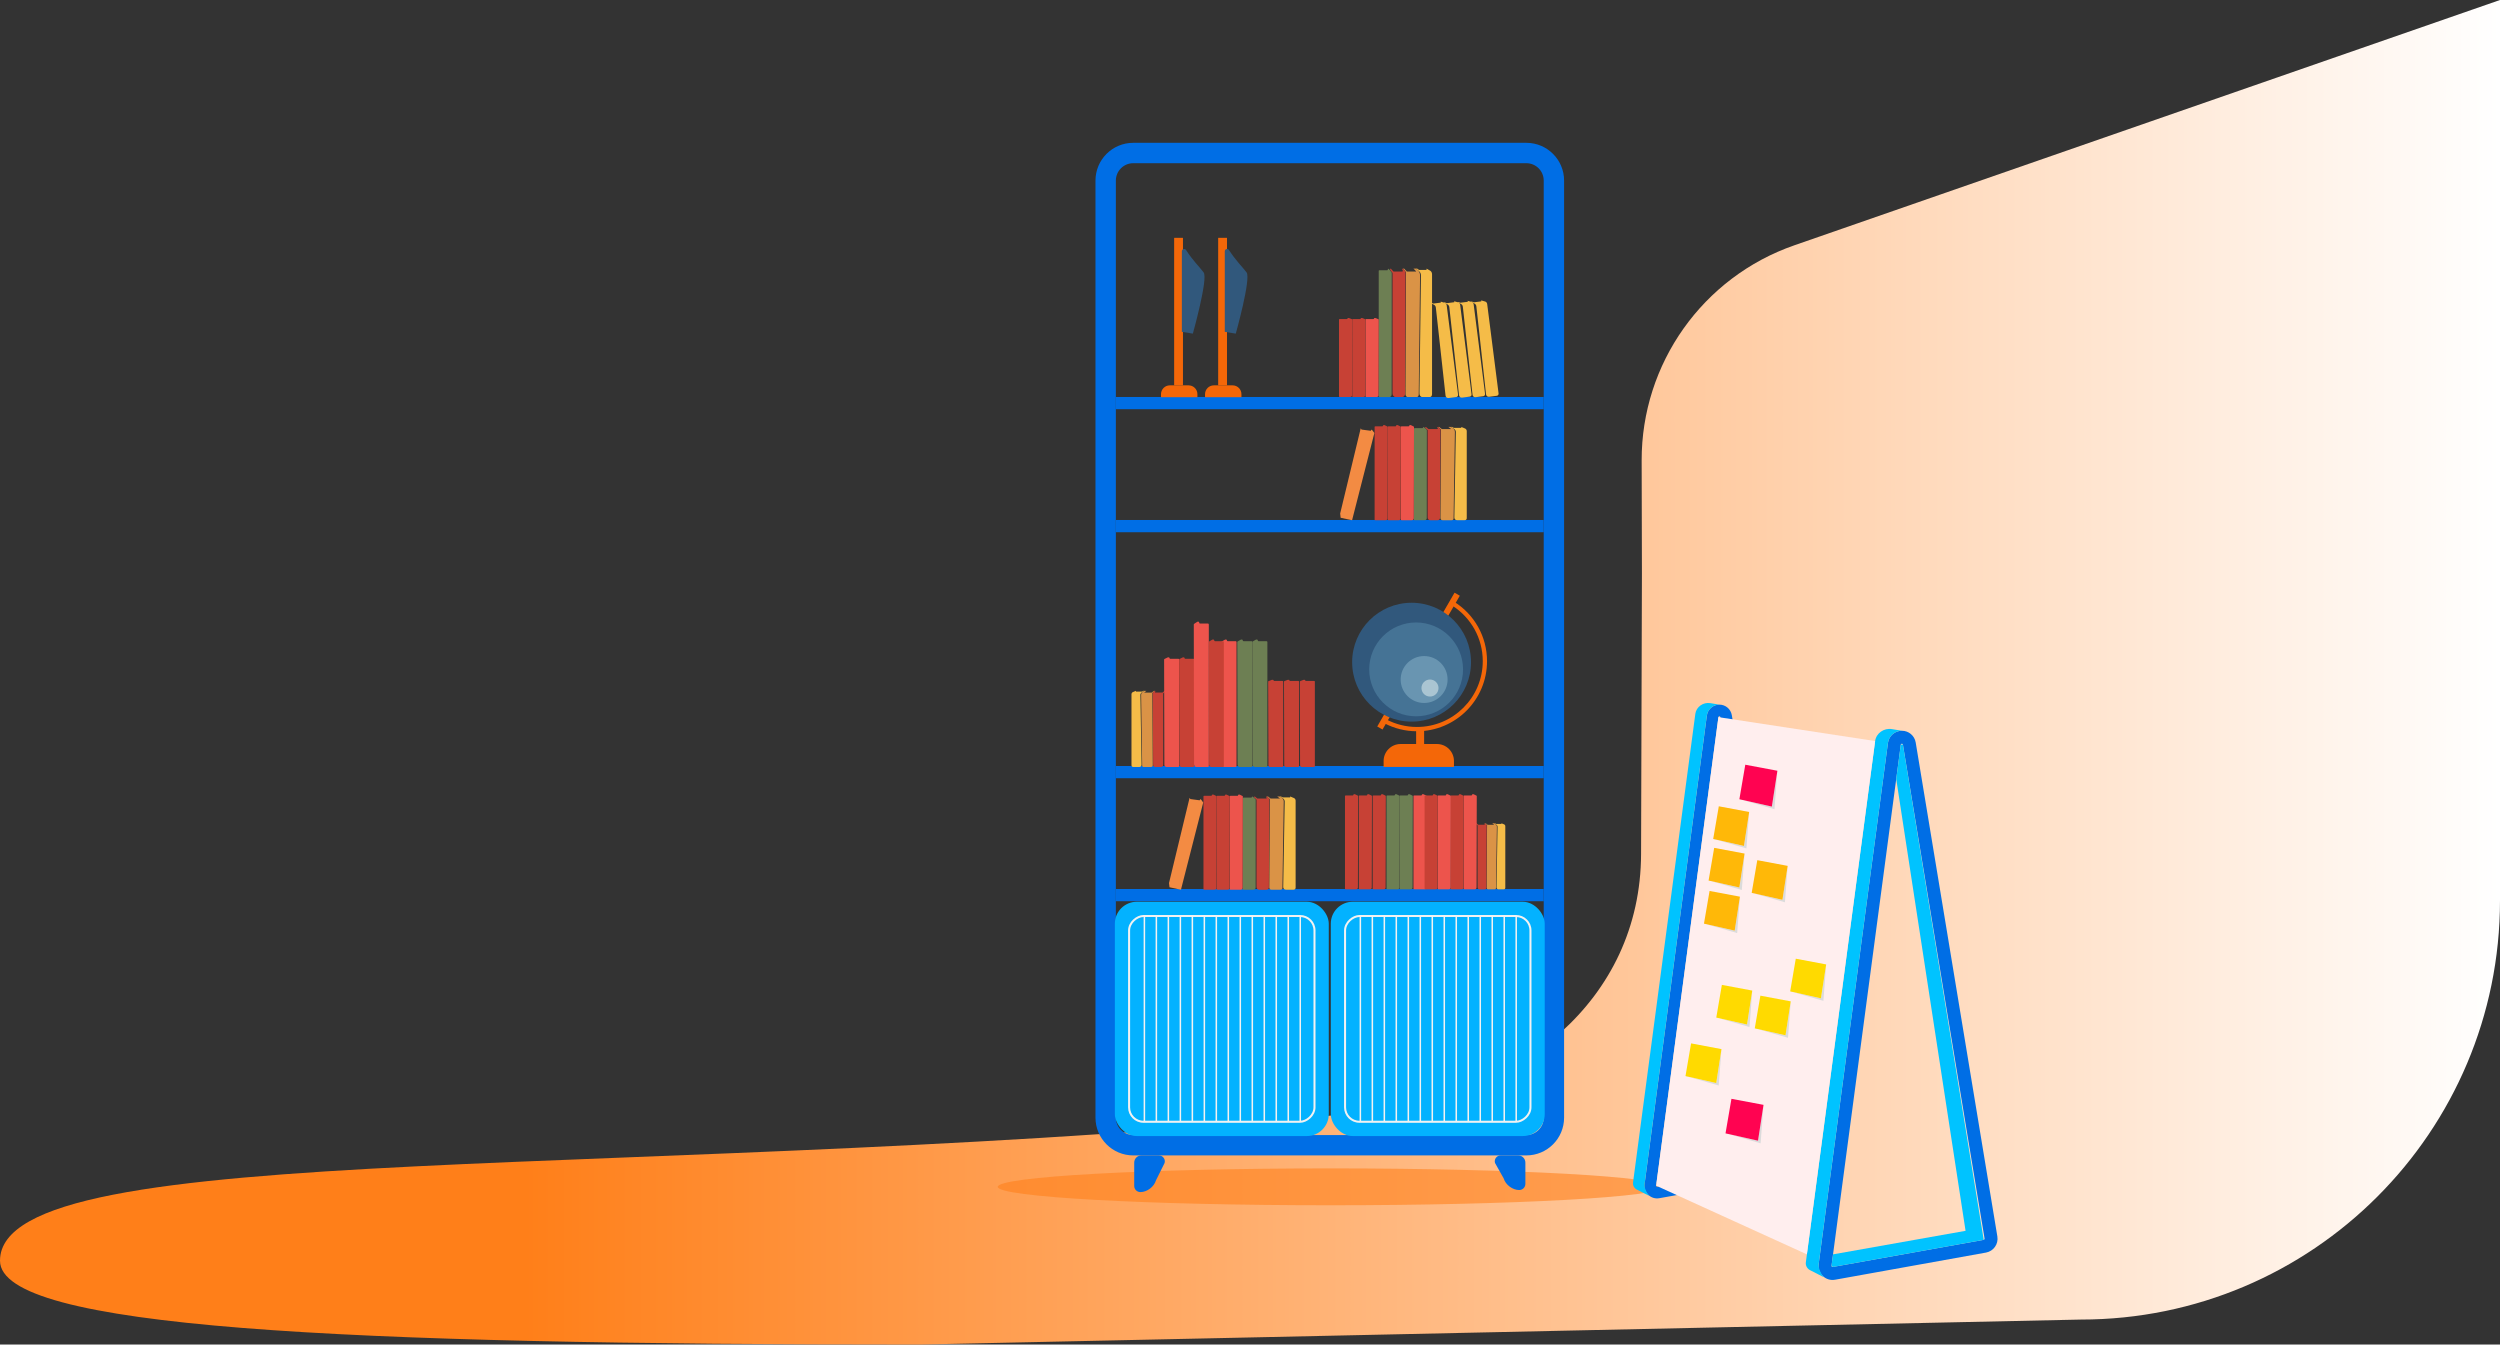 <?xml version="1.0" encoding="UTF-8"?>
<svg id="Layer_2" data-name="Layer 2" xmlns="http://www.w3.org/2000/svg" xmlns:xlink="http://www.w3.org/1999/xlink" viewBox="0 0 1118 601.29">
  <rect x="0" y="0" width="1118" height="601.29" fill="#333333" stroke="none"/>
  <defs>
    <style>
      .cls-1 {
        fill: url(#linear-gradient);
      }

      .cls-2 {
        stroke-width: 3.94px;
      }

      .cls-2, .cls-3, .cls-4, .cls-5 {
        fill: none;
        stroke-miterlimit: 10;
      }

      .cls-2, .cls-5 {
        stroke: #f46708;
      }

      .cls-6 {
        fill: #f46708;
      }

      .cls-7 {
        fill: #03b2ff;
      }

      .cls-8 {
        fill: #00c3ff;
      }

      .cls-9 {
        fill: #006ee5;
      }

      .cls-10 {
        fill: #6995b1;
      }

      .cls-11 {
        fill: blue;
      }

      .cls-12 {
        fill: #ed544c;
      }

      .cls-13 {
        fill: #fee;
      }

      .cls-14 {
        fill: #f5bc48;
      }

      .cls-15 {
        fill: #ffda00;
      }

      .cls-16 {
        fill: #f38b43;
      }

      .cls-17 {
        fill: #ff0351;
      }

      .cls-18 {
        fill: #ffb808;
      }

      .cls-19 {
        fill: #31587c;
      }

      .cls-20 {
        fill: #aac5d2;
      }

      .cls-21 {
        fill: #c74135;
      }

      .cls-22 {
        fill: #dbdbdb;
      }

      .cls-23 {
        fill: #da9346;
      }

      .cls-24 {
        fill: #6d7f53;
      }

      .cls-25 {
        fill: #457395;
      }

      .cls-3 {
        stroke-width: .91px;
      }

      .cls-3, .cls-4 {
        stroke: #f2f2f2;
      }

      .cls-4 {
        stroke-width: .68px;
      }

      .cls-26 {
        fill: url(#linear-gradient-2);
        opacity: .59;
      }

      .cls-5 {
        stroke-width: 2.72px;
      }
    </style>
    <linearGradient id="linear-gradient" x1="-562" y1="300.65" x2="556" y2="300.65" gradientTransform="translate(556) rotate(-180) scale(1 -1)" gradientUnits="userSpaceOnUse">
      <stop offset="0" stop-color="#fff"/>
      <stop offset=".79" stop-color="#ff7f19"/>
    </linearGradient>
    <linearGradient id="linear-gradient-2" x1="-187.93" y1="530.75" x2="109.8" y2="530.75" gradientTransform="translate(556) rotate(-180) scale(1 -1)" gradientUnits="userSpaceOnUse">
      <stop offset="0" stop-color="#fff"/>
      <stop offset="0" stop-color="#ff7f19"/>
    </linearGradient>
  </defs>
  <g id="Layer_1-2" data-name="Layer 1">
    <g>
      <path class="cls-1" d="M613.14,497.14c65.44-6.59,120.59-49.53,120.75-115.3l.38-125.35-.12-50.53c-.1-43.37,27.32-82.02,68.28-96.26L1118,0V298.73s0,103.91,0,103.91c0,103.54-83.93,187.47-187.47,187.47l-519.2,11.18h0C152.19,601.29,0,593.97,0,563.79c0-56.08,291.2-34.22,613.14-66.65Z"/>
      <ellipse class="cls-26" cx="595.06" cy="530.75" rx="148.86" ry="8.25"/>
      <g>
        <rect class="cls-9" x="499.02" y="232.54" width="191.33" height="5.47" transform="translate(1189.37 470.55) rotate(-180)"/>
        <rect class="cls-9" x="499.02" y="397.57" width="191.33" height="5.47" transform="translate(1189.37 800.6) rotate(-180)"/>
        <g>
          <path class="cls-14" d="M655.93,231.74v-38.96c0-.51-.31-.97-.78-1.16l-1.66-.69v.42h-3.32s-.82-.42-.82-.42h-.54s1.5,.92,1.5,.92c.47,.29,.75,.8,.74,1.34l-.66,38.26c-.01,.65,.51,1.18,1.16,1.18h3.49c.5,0,.9-.4,.9-.9Z"/>
          <path class="cls-23" d="M650.04,231.87l.59-38.69c0-.65-.31-1.26-.86-1.61l-.96-.63h-1.11s1.16,.84,1.16,.84c.04,.03,.02,.1-.03,.1h-1.17s-2.87,0-2.87,0l-1.2-.94h-.49s1.31,1.16,1.31,1.16l-.24,39.62c0,.51,.41,.93,.92,.93h4.16c.43,0,.78-.35,.79-.78Z"/>
          <path class="cls-21" d="M643.98,231.56l.2-39.47c0-.07-.03-.13-.07-.17l-.95-.91s-.1-.07-.16-.07h-.03c-.21,0-.32,.25-.17,.4l.13,.14c.14,.15,.04,.4-.17,.4h-3.86c-.06,0-.11-.02-.15-.05l-1-.83s-.1-.05-.15-.05h0c-.13,0-.24,.11-.24,.24v.08c0,.07,.03,.13,.08,.18l.92,.82c.05,.05,.08,.11,.08,.18v39c0,.68,.55,1.22,1.22,1.22h3.24c.6,0,1.09-.49,1.09-1.09Z"/>
          <path class="cls-24" d="M638.05,231.72l.04-39.41c0-.06-.03-.13-.07-.17l-1.19-1.09s-.1-.06-.16-.06h-.08c-.13,0-.23,.1-.23,.23h0c0,.13-.1,.23-.23,.23h-3.56c-.13,0-.23,.1-.23,.23v40.73c0,.13,.1,.23,.23,.23h4.56c.51,0,.93-.42,.93-.93Z"/>
          <path class="cls-12" d="M631.43,232.65h-4.68c-.15,0-.28-.12-.28-.28v-41.44c0-.15,.12-.28,.28-.28h3.2c.15,0,.28-.12,.28-.28h0c0-.15,.12-.28,.28-.28h.32s.08,0,.12,.03l1.23,.6c.1,.05,.16,.14,.16,.25l-.09,40.86c0,.45-.36,.81-.81,.81Z"/>
          <path class="cls-21" d="M625.55,232.65h-4.68c-.15,0-.28-.12-.28-.28v-41.44c0-.15,.12-.28,.28-.28h3.2c.15,0,.28-.12,.28-.28h0c0-.15,.12-.28,.28-.28h.32s.08,0,.12,.03l1.23,.6c.1,.05,.16,.14,.16,.25l-.09,40.86c0,.45-.36,.81-.81,.81Z"/>
          <path class="cls-21" d="M619.68,232.65h-4.68c-.15,0-.28-.12-.28-.28v-41.44c0-.15,.12-.28,.28-.28h3.2c.15,0,.28-.12,.28-.28h0c0-.15,.12-.28,.28-.28h.32s.08,0,.12,.03l1.23,.6c.1,.05,.16,.14,.16,.25l-.09,40.86c0,.45-.36,.81-.81,.81Z"/>
          <polygon class="cls-16" points="599.32 229.65 599.54 231.54 604.65 232.65 614.62 193.65 613.72 192.43 613.28 192.1 613.05 192.65 608.87 192.1 608.51 191.54 599.32 229.65"/>
        </g>
        <g>
          <g>
            <path class="cls-14" d="M579.4,396.99v-38.96c0-.51-.31-.97-.78-1.16l-1.66-.69v.42h-3.32s-.82-.42-.82-.42h-.54s1.5,.92,1.5,.92c.47,.29,.75,.8,.74,1.34l-.66,38.26c-.01,.65,.51,1.18,1.16,1.18h3.49c.5,0,.9-.4,.9-.9Z"/>
            <path class="cls-23" d="M573.5,397.11l.59-38.69c0-.65-.31-1.26-.86-1.61l-.96-.63h-1.11s1.16,.84,1.16,.84c.04,.03,.02,.1-.03,.1h-1.17s-2.87,0-2.87,0l-1.2-.94h-.49s1.31,1.16,1.31,1.16l-.24,39.62c0,.51,.41,.93,.92,.93h4.16c.43,0,.78-.35,.79-.78Z"/>
            <path class="cls-21" d="M567.45,396.8l.2-39.47c0-.07-.03-.13-.07-.17l-.95-.91s-.1-.07-.16-.07h-.03c-.21,0-.32,.25-.17,.4l.13,.14c.14,.15,.04,.4-.17,.4h-3.86c-.06,0-.11-.02-.15-.05l-1-.83s-.1-.05-.15-.05h0c-.13,0-.24,.11-.24,.24v.08c0,.07,.03,.13,.08,.18l.92,.82c.05,.05,.08,.11,.08,.18v39c0,.68,.55,1.22,1.22,1.22h3.24c.6,0,1.09-.49,1.09-1.09Z"/>
            <path class="cls-24" d="M561.52,396.96l.04-39.41c0-.06-.03-.13-.07-.17l-1.19-1.09s-.1-.06-.16-.06h-.08c-.13,0-.23,.1-.23,.23h0c0,.13-.1,.23-.23,.23h-3.56c-.13,0-.23,.1-.23,.23v40.73c0,.13,.1,.23,.23,.23h4.56c.51,0,.93-.42,.93-.93Z"/>
            <path class="cls-12" d="M554.89,397.89h-4.68c-.15,0-.28-.12-.28-.28v-41.44c0-.15,.12-.28,.28-.28h3.2c.15,0,.28-.12,.28-.28h0c0-.15,.12-.28,.28-.28h.32s.08,0,.12,.03l1.23,.6c.1,.05,.16,.14,.16,.25l-.09,40.86c0,.45-.36,.81-.81,.81Z"/>
            <path class="cls-21" d="M549.02,397.89h-4.68c-.15,0-.28-.12-.28-.28v-41.44c0-.15,.12-.28,.28-.28h3.2c.15,0,.28-.12,.28-.28h0c0-.15,.12-.28,.28-.28h.32s.08,0,.12,.03l1.23,.6c.1,.05,.16,.14,.16,.25l-.09,40.86c0,.45-.36,.81-.81,.81Z"/>
            <path class="cls-21" d="M543.15,397.89h-4.68c-.15,0-.28-.12-.28-.28v-41.44c0-.15,.12-.28,.28-.28h3.2c.15,0,.28-.12,.28-.28h0c0-.15,.12-.28,.28-.28h.32s.08,0,.12,.03l1.23,.6c.1,.05,.16,.14,.16,.25l-.09,40.86c0,.45-.36,.81-.81,.81Z"/>
            <polygon class="cls-16" points="522.78 394.9 523 396.78 528.12 397.89 538.08 358.89 537.19 357.67 536.74 357.34 536.52 357.9 532.34 357.34 531.98 356.79 522.78 394.9"/>
          </g>
          <g>
            <path class="cls-9" d="M489.9,80.75V499.82c0,9.32,7.56,16.88,16.88,16.88h175.8c9.32,0,16.88-7.56,16.88-16.88V80.75c0-9.32-7.56-16.88-16.88-16.88h-175.8c-9.32,0-16.88,7.56-16.88,16.88Zm9.11,0c0-4.28,3.48-7.77,7.77-7.77h175.8c4.28,0,7.77,3.48,7.77,7.77V499.82c0,4.28-3.48,7.77-7.77,7.77h-175.8c-4.28,0-7.77-3.48-7.77-7.77V80.75Z"/>
            <path class="cls-9" d="M679.4,532.18h0c1.52,0,2.75-1.23,2.75-2.75v-9.52c0-1.78-1.44-3.22-3.22-3.22h-7.82c-1.77,0-3.04,1.7-2.54,3.39l3.86,6.87c.84,2.88,3.98,5.23,6.97,5.23Z"/>
            <path class="cls-9" d="M509.97,533.1h0c-1.52,0-2.75-1.23-2.75-2.75v-10.43c0-1.78,1.44-3.22,3.22-3.22h7.82c1.77,0,3.04,1.7,2.54,3.39l-3.86,7.78c-.84,2.88-3.98,5.23-6.97,5.23Z"/>
            <rect class="cls-9" x="499.02" y="177.53" width="191.33" height="5.47" transform="translate(1189.37 360.53) rotate(-180)"/>
            <rect class="cls-9" x="499.02" y="342.56" width="191.33" height="5.47" transform="translate(1189.37 690.58) rotate(-180)"/>
            <line class="cls-11" x1="594.68" y1="402.81" x2="594.68" y2="507.58"/>
            <g>
              <path class="cls-14" d="M640.41,176.31v-53.63c0-.7-.31-1.33-.78-1.6l-1.68-.95v.58h-3.36s-.83-.58-.83-.58h-.55s1.51,1.27,1.51,1.27c.47,.39,.75,1.1,.74,1.85l-.67,52.67c-.01,.89,.52,1.63,1.17,1.63h3.53c.5,0,.91-.56,.91-1.24Z"/>
              <path class="cls-14" d="M652.05,176.5l-5.1-40.02c-.07-.52-.43-.95-.93-1.09l-1.75-.5,.06,.44-3.33,.42-.88-.33-.54,.07,1.62,.76c.5,.23,.85,.72,.91,1.29l4.34,39.39c.07,.67,.67,1.15,1.32,1.07l3.5-.45c.5-.06,.85-.53,.78-1.04Z"/>
              <path class="cls-14" d="M658.08,176.32l-5.1-40.02c-.07-.52-.43-.95-.93-1.09l-1.75-.5,.06,.44-3.33,.42-.88-.33-.54,.07,1.62,.76c.5,.23,.85,.72,.91,1.29l4.34,39.39c.07,.67,.67,1.15,1.32,1.07l3.5-.45c.5-.06,.85-.53,.78-1.04Z"/>
              <path class="cls-14" d="M664.12,176.13l-5.1-40.02c-.07-.52-.43-.95-.93-1.09l-1.75-.5,.06,.44-3.33,.42-.88-.33-.54,.07,1.62,.76c.5,.23,.85,.72,.91,1.29l4.34,39.39c.07,.67,.67,1.15,1.32,1.07l3.5-.45c.5-.06,.85-.53,.78-1.04Z"/>
              <path class="cls-14" d="M670.16,175.94l-5.1-40.02c-.07-.52-.43-.95-.93-1.09l-1.75-.5,.06,.44-3.33,.42-.88-.33-.54,.07,1.62,.76c.5,.23,.85,.72,.91,1.29l4.34,39.39c.07,.67,.67,1.15,1.32,1.07l3.5-.45c.5-.06,.85-.53,.78-1.04Z"/>
              <path class="cls-23" d="M634.46,176.48l.59-53.26c0-.89-.32-1.73-.86-2.22l-.97-.87h-1.13s1.17,1.16,1.17,1.16c.04,.04,.02,.14-.03,.14h-1.19s-2.9,0-2.9,0l-1.21-1.3h-.49s1.33,1.6,1.33,1.6l-.24,54.54c0,.7,.42,1.28,.93,1.28h4.2c.44,0,.79-.48,.8-1.07Z"/>
              <path class="cls-21" d="M628.34,176.05l.21-54.33c0-.09-.03-.18-.07-.24l-.96-1.26c-.04-.06-.1-.09-.17-.09h-.03c-.21,0-.32,.34-.17,.55l.13,.19c.14,.21,.04,.55-.17,.55h-3.9c-.06,0-.11-.03-.15-.08l-1.01-1.14s-.1-.08-.15-.08h0c-.13,0-.24,.15-.24,.33v.11c0,.09,.03,.18,.08,.24l.92,1.13c.05,.06,.08,.15,.08,.24v53.68c0,.93,.55,1.68,1.23,1.68h3.28c.61,0,1.1-.67,1.1-1.5Z"/>
              <path class="cls-24" d="M622.35,176.27l.04-54.25c0-.09-.03-.17-.08-.23l-1.2-1.5c-.04-.05-.1-.08-.16-.08h-.09c-.13,0-.23,.14-.23,.32h0c0,.18-.1,.32-.23,.32h-3.6c-.13,0-.23,.14-.23,.32v56.07c0,.18,.1,.32,.23,.32h4.61c.52,0,.94-.57,.94-1.28Z"/>
              <path class="cls-12" d="M615.66,177.55h-4.72c-.15,0-.28-.1-.28-.23v-34.41c0-.13,.13-.23,.28-.23h3.23c.15,0,.28-.1,.28-.23h0c0-.13,.13-.23,.28-.23h.32s.08,0,.12,.02l1.24,.5c.1,.04,.16,.12,.16,.21l-.09,33.93c0,.37-.37,.67-.82,.67Z"/>
              <path class="cls-21" d="M609.73,177.55h-4.72c-.15,0-.28-.1-.28-.23v-34.41c0-.13,.13-.23,.28-.23h3.23c.15,0,.28-.1,.28-.23h0c0-.13,.13-.23,.28-.23h.32s.08,0,.12,.02l1.24,.5c.1,.04,.16,.12,.16,.21l-.09,33.93c0,.37-.37,.67-.82,.67Z"/>
              <path class="cls-21" d="M603.8,177.55h-4.72c-.15,0-.28-.1-.28-.23v-34.41c0-.13,.13-.23,.28-.23h3.23c.15,0,.28-.1,.28-.23h0c0-.13,.13-.23,.28-.23h.32s.08,0,.12,.02l1.24,.5c.1,.04,.16,.12,.16,.21l-.09,33.93c0,.37-.37,.67-.82,.67Z"/>
            </g>
            <g>
              <path class="cls-14" d="M506,342.26v-31.81c0-.42,.25-.79,.63-.95l1.35-.56v.35s2.69,0,2.69,0l.67-.35h.44s-1.21,.75-1.21,.75c-.38,.23-.6,.65-.6,1.1l.54,31.24c0,.53-.42,.97-.94,.97h-2.83c-.4,0-.73-.33-.73-.74Z"/>
              <path class="cls-23" d="M510.78,342.37l-.47-31.59c0-.53,.25-1.03,.69-1.32l.78-.51h.9s-.94,.69-.94,.69c-.03,.03-.02,.08,.03,.08h.95s2.32,0,2.32,0l.97-.77h.39l-1.07,.95,.19,32.35c0,.42-.33,.76-.75,.76h-3.37c-.35,0-.63-.28-.64-.63Z"/>
              <path class="cls-21" d="M515.68,342.11l-.16-32.23c0-.05,.02-.1,.06-.14l.77-.75s.08-.05,.13-.05h.03c.17,0,.26,.2,.14,.33l-.11,.11c-.12,.12-.03,.33,.14,.33h3.13s.09-.02,.12-.04l.81-.68s.08-.04,.12-.04h0c.11,0,.19,.09,.19,.19v.07c0,.06-.02,.11-.06,.14l-.74,.67s-.06,.09-.06,.14v15.47s0,16.37,0,16.37c0,.55-.44,1-.99,1h-2.63c-.49,0-.88-.4-.89-.89Z"/>
              <path class="cls-12" d="M521.64,343h5.35c.17,0,.32-.14,.32-.32v-47.75c0-.18-.14-.32-.32-.32h-3.66c-.17,0-.32-.14-.32-.32h0c0-.18-.14-.32-.32-.32h-.37s-.1,.01-.14,.03l-1.41,.69c-.11,.05-.18,.17-.18,.29l.11,47.08c0,.52,.42,.93,.93,.93Z"/>
              <path class="cls-21" d="M528.36,343h5.35c.17,0,.32-.14,.32-.32v-47.75c0-.18-.14-.32-.32-.32h-3.66c-.17,0-.32-.14-.32-.32h0c0-.18-.14-.32-.32-.32h-.37s-.1,.01-.14,.03l-1.41,.69c-.11,.05-.18,.17-.18,.29l.11,47.08c0,.52,.42,.93,.93,.93Z"/>
              <path class="cls-12" d="M534.91,343h5.35c.17,0,.32-.19,.32-.42v-63.31c0-.23-.14-.42-.32-.42h-3.66c-.17,0-.32-.19-.32-.42h0c0-.23-.14-.42-.32-.42h-.37s-.1,.01-.14,.04l-1.41,.91c-.11,.07-.18,.22-.18,.38l.11,62.43c0,.68,.42,1.24,.93,1.24Z"/>
              <path class="cls-12" d="M547.3,343h5.35c.17,0,.32-.17,.32-.37v-55.52c0-.2-.14-.37-.32-.37h-3.66c-.17,0-.32-.17-.32-.37h0c0-.2-.14-.37-.32-.37h-.37s-.1,.01-.14,.04l-1.41,.8c-.11,.06-.18,.19-.18,.33l.11,54.74c0,.6,.42,1.09,.93,1.09Z"/>
              <path class="cls-24" d="M554.38,343h5.35c.17,0,.32-.17,.32-.37v-55.52c0-.2-.14-.37-.32-.37h-3.66c-.17,0-.32-.17-.32-.37h0c0-.2-.14-.37-.32-.37h-.37s-.1,.01-.14,.04l-1.41,.8c-.11,.06-.18,.19-.18,.33l.11,54.74c0,.6,.42,1.09,.93,1.09Z"/>
              <path class="cls-21" d="M541.63,343h5.35c.17,0,.32-.17,.32-.37v-55.52c0-.2-.14-.37-.32-.37h-3.66c-.17,0-.32-.17-.32-.37h0c0-.2-.14-.37-.32-.37h-.37s-.1,.01-.14,.04l-1.41,.8c-.11,.06-.18,.19-.18,.33l.11,54.74c0,.6,.42,1.09,.93,1.09Z"/>
              <path class="cls-24" d="M561.1,343h5.35c.17,0,.32-.17,.32-.37v-55.52c0-.2-.14-.37-.32-.37h-3.66c-.17,0-.32-.17-.32-.37h0c0-.2-.14-.37-.32-.37h-.37s-.1,.01-.14,.04l-1.41,.8c-.11,.06-.18,.19-.18,.33l.11,54.74c0,.6,.42,1.09,.93,1.09Z"/>
              <path class="cls-21" d="M568.18,343h5.35c.17,0,.32-.11,.32-.25v-37.98c0-.14-.14-.25-.32-.25h-3.66c-.17,0-.32-.11-.32-.25h0c0-.14-.14-.25-.32-.25h-.37s-.1,0-.14,.03l-1.41,.55c-.11,.04-.18,.13-.18,.23l.11,37.46c0,.41,.42,.74,.93,.74Z"/>
              <path class="cls-21" d="M575.25,343h5.35c.17,0,.32-.11,.32-.25v-37.98c0-.14-.14-.25-.32-.25h-3.66c-.17,0-.32-.11-.32-.25h0c0-.14-.14-.25-.32-.25h-.37s-.1,0-.14,.03l-1.41,.55c-.11,.04-.18,.13-.18,.23l.11,37.46c0,.41,.42,.74,.93,.74Z"/>
              <path class="cls-21" d="M582.33,343h5.35c.17,0,.32-.11,.32-.25v-37.98c0-.14-.14-.25-.32-.25h-3.66c-.17,0-.32-.11-.32-.25h0c0-.14-.14-.25-.32-.25h-.37s-.1,0-.14,.03l-1.41,.55c-.11,.04-.18,.13-.18,.23l.11,37.46c0,.41,.42,.74,.93,.74Z"/>
            </g>
            <g>
              <path class="cls-14" d="M673.17,397.08v-27.61c0-.36-.22-.69-.55-.82l-1.18-.49v.3h-2.35s-.58-.3-.58-.3h-.38s1.06,.65,1.06,.65c.33,.2,.53,.57,.52,.95l-.47,27.11c0,.46,.36,.84,.82,.84h2.47c.35,0,.64-.29,.64-.64Z"/>
              <path class="cls-23" d="M669,397.17l.41-27.41c0-.46-.22-.89-.61-1.14l-.68-.45h-.79s.82,.6,.82,.6c.03,.02,.01,.07-.02,.07h-.83s-2.03,0-2.03,0l-.85-.67h-.34s.93,.82,.93,.82l-.17,28.07c0,.36,.29,.66,.65,.66h2.95c.31,0,.55-.25,.56-.55Z"/>
              <path class="cls-21" d="M664.71,396.95l.14-27.97s-.02-.09-.05-.12l-.67-.65s-.07-.05-.12-.05h-.02c-.15,0-.22,.18-.12,.28l.09,.1c.1,.11,.03,.28-.12,.28h-2.73s-.08-.01-.11-.04l-.71-.59s-.07-.04-.11-.04h0c-.09,0-.17,.08-.17,.17v.06s.02,.09,.06,.13l.65,.58s.06,.08,.06,.13v13.43s0,14.21,0,14.21c0,.48,.39,.87,.87,.87h2.3c.43,0,.77-.34,.77-.77Z"/>
              <path class="cls-12" d="M659.5,397.72h-4.68c-.15,0-.28-.12-.28-.28v-41.44c0-.15,.12-.28,.28-.28h3.2c.15,0,.28-.12,.28-.28h0c0-.15,.12-.28,.28-.28h.32s.08,0,.12,.03l1.23,.6c.1,.05,.16,.14,.16,.25l-.09,40.86c0,.45-.36,.81-.81,.81Z"/>
              <path class="cls-21" d="M653.63,397.72h-4.68c-.15,0-.28-.12-.28-.28v-41.44c0-.15,.12-.28,.28-.28h3.2c.15,0,.28-.12,.28-.28h0c0-.15,.12-.28,.28-.28h.32s.08,0,.12,.03l1.23,.6c.1,.05,.16,.14,.16,.25l-.09,40.86c0,.45-.36,.81-.81,.81Z"/>
              <path class="cls-12" d="M647.9,397.72h-4.68c-.15,0-.28-.12-.28-.28v-41.44c0-.15,.12-.28,.28-.28h3.2c.15,0,.28-.12,.28-.28h0c0-.15,.12-.28,.28-.28h.32s.08,0,.12,.03l1.23,.6c.1,.05,.16,.14,.16,.25l-.09,40.86c0,.45-.36,.81-.81,.81Z"/>
              <path class="cls-12" d="M637.07,397.72h-4.68c-.15,0-.28-.12-.28-.28v-41.44c0-.15,.12-.28,.28-.28h3.2c.15,0,.28-.12,.28-.28h0c0-.15,.12-.28,.28-.28h.32s.08,0,.12,.03l1.23,.6c.1,.05,.16,.14,.16,.25l-.09,40.86c0,.45-.36,.81-.81,.81Z"/>
              <path class="cls-24" d="M630.88,397.72h-4.68c-.15,0-.28-.12-.28-.28v-41.44c0-.15,.12-.28,.28-.28h3.2c.15,0,.28-.12,.28-.28h0c0-.15,.12-.28,.28-.28h.32s.08,0,.12,.03l1.23,.6c.1,.05,.16,.14,.16,.25l-.09,40.86c0,.45-.36,.81-.81,.81Z"/>
              <path class="cls-21" d="M642.03,397.72h-4.68c-.15,0-.28-.12-.28-.28v-41.44c0-.15,.12-.28,.28-.28h3.2c.15,0,.28-.12,.28-.28h0c0-.15,.12-.28,.28-.28h.32s.08,0,.12,.03l1.23,.6c.1,.05,.16,.14,.16,.25l-.09,40.86c0,.45-.36,.81-.81,.81Z"/>
              <path class="cls-24" d="M625.01,397.72h-4.68c-.15,0-.28-.12-.28-.28v-41.44c0-.15,.12-.28,.28-.28h3.2c.15,0,.28-.12,.28-.28h0c0-.15,.12-.28,.28-.28h.32s.08,0,.12,.03l1.23,.6c.1,.05,.16,.14,.16,.25l-.09,40.86c0,.45-.36,.81-.81,.81Z"/>
              <path class="cls-21" d="M618.82,397.72h-4.68c-.15,0-.28-.12-.28-.28v-41.44c0-.15,.12-.28,.28-.28h3.2c.15,0,.28-.12,.28-.28h0c0-.15,.12-.28,.28-.28h.32s.08,0,.12,.03l1.23,.6c.1,.05,.16,.14,.16,.25l-.09,40.86c0,.45-.36,.81-.81,.81Z"/>
              <path class="cls-21" d="M612.63,397.72h-4.68c-.15,0-.28-.12-.28-.28v-41.44c0-.15,.12-.28,.28-.28h3.2c.15,0,.28-.12,.28-.28h0c0-.15,.12-.28,.28-.28h.32s.08,0,.12,.03l1.23,.6c.1,.05,.16,.14,.16,.25l-.09,40.86c0,.45-.36,.81-.81,.81Z"/>
              <path class="cls-21" d="M606.44,397.72h-4.68c-.15,0-.28-.12-.28-.28v-41.44c0-.15,.12-.28,.28-.28h3.2c.15,0,.28-.12,.28-.28h0c0-.15,.12-.28,.28-.28h.32s.08,0,.12,.03l1.23,.6c.1,.05,.16,.14,.16,.25l-.09,40.86c0,.45-.36,.81-.81,.81Z"/>
            </g>
            <g>
              <path class="cls-6" d="M519.19,172.33h16.28v1.36c0,2.17-1.77,3.94-3.94,3.94h-8.4c-2.17,0-3.94-1.77-3.94-3.94v-1.36h0Z" transform="translate(1054.67 349.96) rotate(-180)"/>
              <path class="cls-6" d="M538.88,172.33h16.28v1.36c0,2.17-1.77,3.94-3.94,3.94h-8.4c-2.17,0-3.94-1.77-3.94-3.94v-1.36h0Z" transform="translate(1094.05 349.96) rotate(-180)"/>
              <line class="cls-2" x1="546.74" y1="106.36" x2="546.74" y2="172.33"/>
              <line class="cls-2" x1="527.05" y1="106.36" x2="527.05" y2="172.33"/>
              <path class="cls-19" d="M547.72,112.38c0-1.03,1.34-1.43,1.89-.56,3.01,4.71,6,7.53,7.86,10.01,2.07,2.75-4.83,27.37-4.83,27.37l-4.92-.81v-36Z"/>
              <path class="cls-19" d="M528.52,112.38c0-1.03,1.34-1.43,1.89-.56,3.01,4.71,6,7.53,7.86,10.01,2.07,2.75-4.83,27.37-4.83,27.37l-4.92-.81v-36Z"/>
            </g>
          </g>
          <g>
            <rect class="cls-7" x="498.56" y="403.26" width="95.67" height="104.78" rx="9.83" ry="9.83" transform="translate(1092.79 911.3) rotate(-180)"/>
            <rect class="cls-3" x="500.38" y="414.2" width="92.02" height="82.91" rx="6.45" ry="6.45" transform="translate(1002.04 -90.74) rotate(90)"/>
            <line class="cls-4" x1="581.47" y1="409.64" x2="581.47" y2="501.66"/>
            <line class="cls-4" x1="511.77" y1="409.64" x2="511.77" y2="501.66"/>
            <line class="cls-4" x1="517.13" y1="409.64" x2="517.13" y2="501.66"/>
            <line class="cls-4" x1="522.49" y1="409.64" x2="522.49" y2="501.66"/>
            <line class="cls-4" x1="527.86" y1="409.64" x2="527.86" y2="501.66"/>
            <line class="cls-4" x1="533.22" y1="409.64" x2="533.22" y2="501.66"/>
            <line class="cls-4" x1="538.58" y1="409.64" x2="538.58" y2="501.66"/>
            <line class="cls-4" x1="543.94" y1="409.64" x2="543.94" y2="501.66"/>
            <line class="cls-4" x1="549.3" y1="409.64" x2="549.3" y2="501.66"/>
            <line class="cls-4" x1="554.66" y1="409.64" x2="554.66" y2="501.66"/>
            <line class="cls-4" x1="560.03" y1="409.64" x2="560.03" y2="501.66"/>
            <line class="cls-4" x1="565.39" y1="409.64" x2="565.39" y2="501.66"/>
            <line class="cls-4" x1="570.75" y1="409.64" x2="570.75" y2="501.66"/>
            <line class="cls-4" x1="576.11" y1="409.64" x2="576.11" y2="501.66"/>
          </g>
          <g>
            <rect class="cls-7" x="595.14" y="403.26" width="95.67" height="104.78" rx="9.83" ry="9.83" transform="translate(1285.94 911.3) rotate(-180)"/>
            <rect class="cls-3" x="596.96" y="414.2" width="92.02" height="82.91" rx="6.45" ry="6.45" transform="translate(1098.62 -187.32) rotate(90)"/>
            <line class="cls-4" x1="678.05" y1="409.64" x2="678.05" y2="501.66"/>
            <line class="cls-4" x1="608.35" y1="409.64" x2="608.35" y2="501.66"/>
            <line class="cls-4" x1="613.71" y1="409.64" x2="613.71" y2="501.66"/>
            <line class="cls-4" x1="619.07" y1="409.64" x2="619.07" y2="501.66"/>
            <line class="cls-4" x1="624.43" y1="409.64" x2="624.43" y2="501.66"/>
            <line class="cls-4" x1="629.8" y1="409.64" x2="629.8" y2="501.66"/>
            <line class="cls-4" x1="635.16" y1="409.64" x2="635.16" y2="501.66"/>
            <line class="cls-4" x1="640.52" y1="409.64" x2="640.52" y2="501.66"/>
            <line class="cls-4" x1="645.88" y1="409.64" x2="645.88" y2="501.66"/>
            <line class="cls-4" x1="651.24" y1="409.64" x2="651.24" y2="501.66"/>
            <line class="cls-4" x1="656.6" y1="409.64" x2="656.6" y2="501.66"/>
            <line class="cls-4" x1="661.97" y1="409.64" x2="661.97" y2="501.66"/>
            <line class="cls-4" x1="667.33" y1="409.64" x2="667.33" y2="501.66"/>
            <line class="cls-4" x1="672.69" y1="409.64" x2="672.69" y2="501.66"/>
          </g>
        </g>
      </g>
      <g>
        <g>
          <path class="cls-9" d="M807.3,518.44l-32.83-198.61c-.45-2.72-2.81-4.72-5.57-4.72-2.83,0-5.22,2.09-5.59,4.9l-27.85,209.53c-.5,3.79,2.83,6.97,6.59,6.3l60.68-10.92c3.04-.55,5.07-3.43,4.57-6.47Zm-5.49,1.35l-60.68,10.92s-.06,0-.09,0c-.16,0-.26-.1-.31-.16-.11-.13-.11-.24-.1-.34l27.85-209.53c.03-.21,.21-.38,.43-.38s.39,.15,.43,.36l32.83,198.61c.04,.23-.12,.46-.35,.5Z"/>
          <path class="cls-8" d="M737.47,534.79c-1.07-1.22-2.23-3.64-2.02-5.25l27.85-209.53c.39-2.8,2.8-4.9,5.59-4.9h0l-4-.66c-3.19-.53-6.31,1.61-6.75,4.81,0,.02,0,.04,0,.06l-27.85,209.53s0,.02,0,.02c-.18,1.38,.66,2.7,1.95,3.23l5.24,2.68Z"/>
          <path class="cls-9" d="M893.22,552.95l-36.52-220.91c-.5-3.03-3.12-5.25-6.19-5.25-3.15,0-5.81,2.33-6.22,5.45l-30.98,233.05c-.56,4.22,3.15,7.76,7.33,7l67.5-12.14c3.38-.61,5.64-3.82,5.08-7.2Zm-6.11,1.5l-67.5,12.14s-.07,.01-.1,.01c-.17,0-.29-.11-.35-.17-.12-.14-.12-.27-.11-.38l30.98-233.05c.03-.24,.24-.42,.48-.42s.44,.17,.47,.4l36.52,220.91c.04,.26-.13,.51-.39,.55Z"/>
          <path class="cls-8" d="M815.56,571.13c-1.19-1.36-2.48-4.04-2.25-5.84l30.98-233.05c.43-3.12,3.12-5.45,6.22-5.45h0l-4.45-.73c-3.55-.59-7.02,1.79-7.51,5.35,0,.02,0,.05,0,.07l-30.98,233.05s0,.02,0,.03c-.2,1.54,.74,3,2.17,3.6l5.82,2.98Z"/>
          <polygon class="cls-13" points="768.47 320.7 838.55 331.4 808.04 560.95 740.61 530.23 768.47 320.7"/>
          <polygon class="cls-8" points="819.73 560.95 879 550.42 847.99 348.38 850.03 333 850.99 332.98 887.11 554.45 819.62 566.59 819.05 566.05 819.73 560.95"/>
        </g>
        <g>
          <polyline class="cls-22" points="779.64 357.45 778.66 357.61 793.55 361.88 794.85 344.68 792.37 360.71 777.85 357.42"/>
          <polygon class="cls-17" points="780.49 341.98 777.85 357.42 792.37 360.71 794.85 344.68 780.49 341.98"/>
        </g>
        <g>
          <polyline class="cls-22" points="773.44 506.86 772.47 507.02 787.35 511.3 788.65 494.09 786.18 510.12 771.65 506.84"/>
          <polygon class="cls-17" points="774.3 491.39 771.65 506.84 786.18 510.12 788.65 494.09 774.3 491.39"/>
        </g>
        <g>
          <polyline class="cls-22" points="767.84 375.21 766.91 375.36 781.01 379.41 782.23 363.12 779.89 378.3 766.14 375.19"/>
          <polygon class="cls-18" points="768.65 360.57 766.14 375.19 779.89 378.3 782.23 363.12 768.65 360.57"/>
        </g>
        <g>
          <polyline class="cls-22" points="765.77 393.8 764.85 393.95 778.94 398 780.17 381.71 777.83 396.89 764.08 393.78"/>
          <polygon class="cls-18" points="766.58 379.16 764.08 393.78 777.83 396.89 780.17 381.71 766.58 379.16"/>
        </g>
        <g>
          <polyline class="cls-22" points="785.05 399.31 784.13 399.46 798.22 403.51 799.45 387.22 797.1 402.4 783.35 399.29"/>
          <polygon class="cls-18" points="785.86 384.67 783.35 399.29 797.1 402.4 799.45 387.22 785.86 384.67"/>
        </g>
        <g>
          <polyline class="cls-22" points="763.71 413.08 762.78 413.23 776.87 417.28 778.1 400.99 775.76 416.17 762.01 413.06"/>
          <polygon class="cls-18" points="764.52 398.44 762.01 413.06 775.76 416.17 778.1 400.99 764.52 398.44"/>
        </g>
        <g>
          <polyline class="cls-22" points="786.43 459.9 785.51 460.05 799.6 464.1 800.82 447.81 798.48 462.99 784.73 459.88"/>
          <polygon class="cls-15" points="787.24 445.26 784.73 459.88 798.48 462.99 800.82 447.81 787.24 445.26"/>
        </g>
        <g>
          <polyline class="cls-22" points="769.22 455.08 768.29 455.23 782.38 459.28 783.61 442.99 781.27 458.17 767.52 455.06"/>
          <polygon class="cls-15" points="770.02 440.44 767.52 455.06 781.27 458.17 783.61 442.99 770.02 440.44"/>
        </g>
        <g>
          <polyline class="cls-22" points="802.27 443.38 801.34 443.53 815.43 447.58 816.66 431.29 814.32 446.46 800.57 443.35"/>
          <polygon class="cls-15" points="803.07 428.73 800.57 443.35 814.32 446.46 816.66 431.29 803.07 428.73"/>
        </g>
        <g>
          <polyline class="cls-22" points="755.45 481.25 754.52 481.4 768.61 485.44 769.84 469.16 767.5 484.33 753.75 481.22"/>
          <polygon class="cls-15" points="756.25 466.6 753.75 481.22 767.5 484.33 769.84 469.16 756.25 466.6"/>
        </g>
      </g>
    </g>
    <g>
      <path class="cls-6" d="M620.19,321.84c4.04,2.08,8.61,3.26,13.46,3.26,16.24,0,29.44-13.21,29.44-29.44,0-10.36-5.38-19.49-13.5-24.74l.96-1.66c8.69,5.57,14.45,15.32,14.45,26.41,0,17.31-14.04,31.35-31.35,31.35-5.2,0-10.1-1.27-14.42-3.51l.96-1.66Z"/>
      <line class="cls-5" x1="651.65" y1="265.73" x2="617.08" y2="325.57"/>
      <g>
        <circle class="cls-19" cx="631.26" cy="296.13" r="26.58"/>
        <circle class="cls-25" cx="633.29" cy="299.35" r="20.98"/>
        <circle class="cls-10" cx="636.87" cy="303.88" r="10.49"/>
        <circle class="cls-20" cx="639.49" cy="307.69" r="3.81"/>
      </g>
      <rect class="cls-6" x="633.29" y="326.29" width="3.58" height="6.44" transform="translate(1270.16 659.02) rotate(-180)"/>
      <path class="cls-6" d="M618.75,332.73h31.47v2.64c0,4.2-3.41,7.61-7.61,7.61h-16.24c-4.2,0-7.61-3.41-7.61-7.61v-2.64h0Z" transform="translate(1268.97 675.7) rotate(-180)"/>
    </g>
  </g>
</svg>